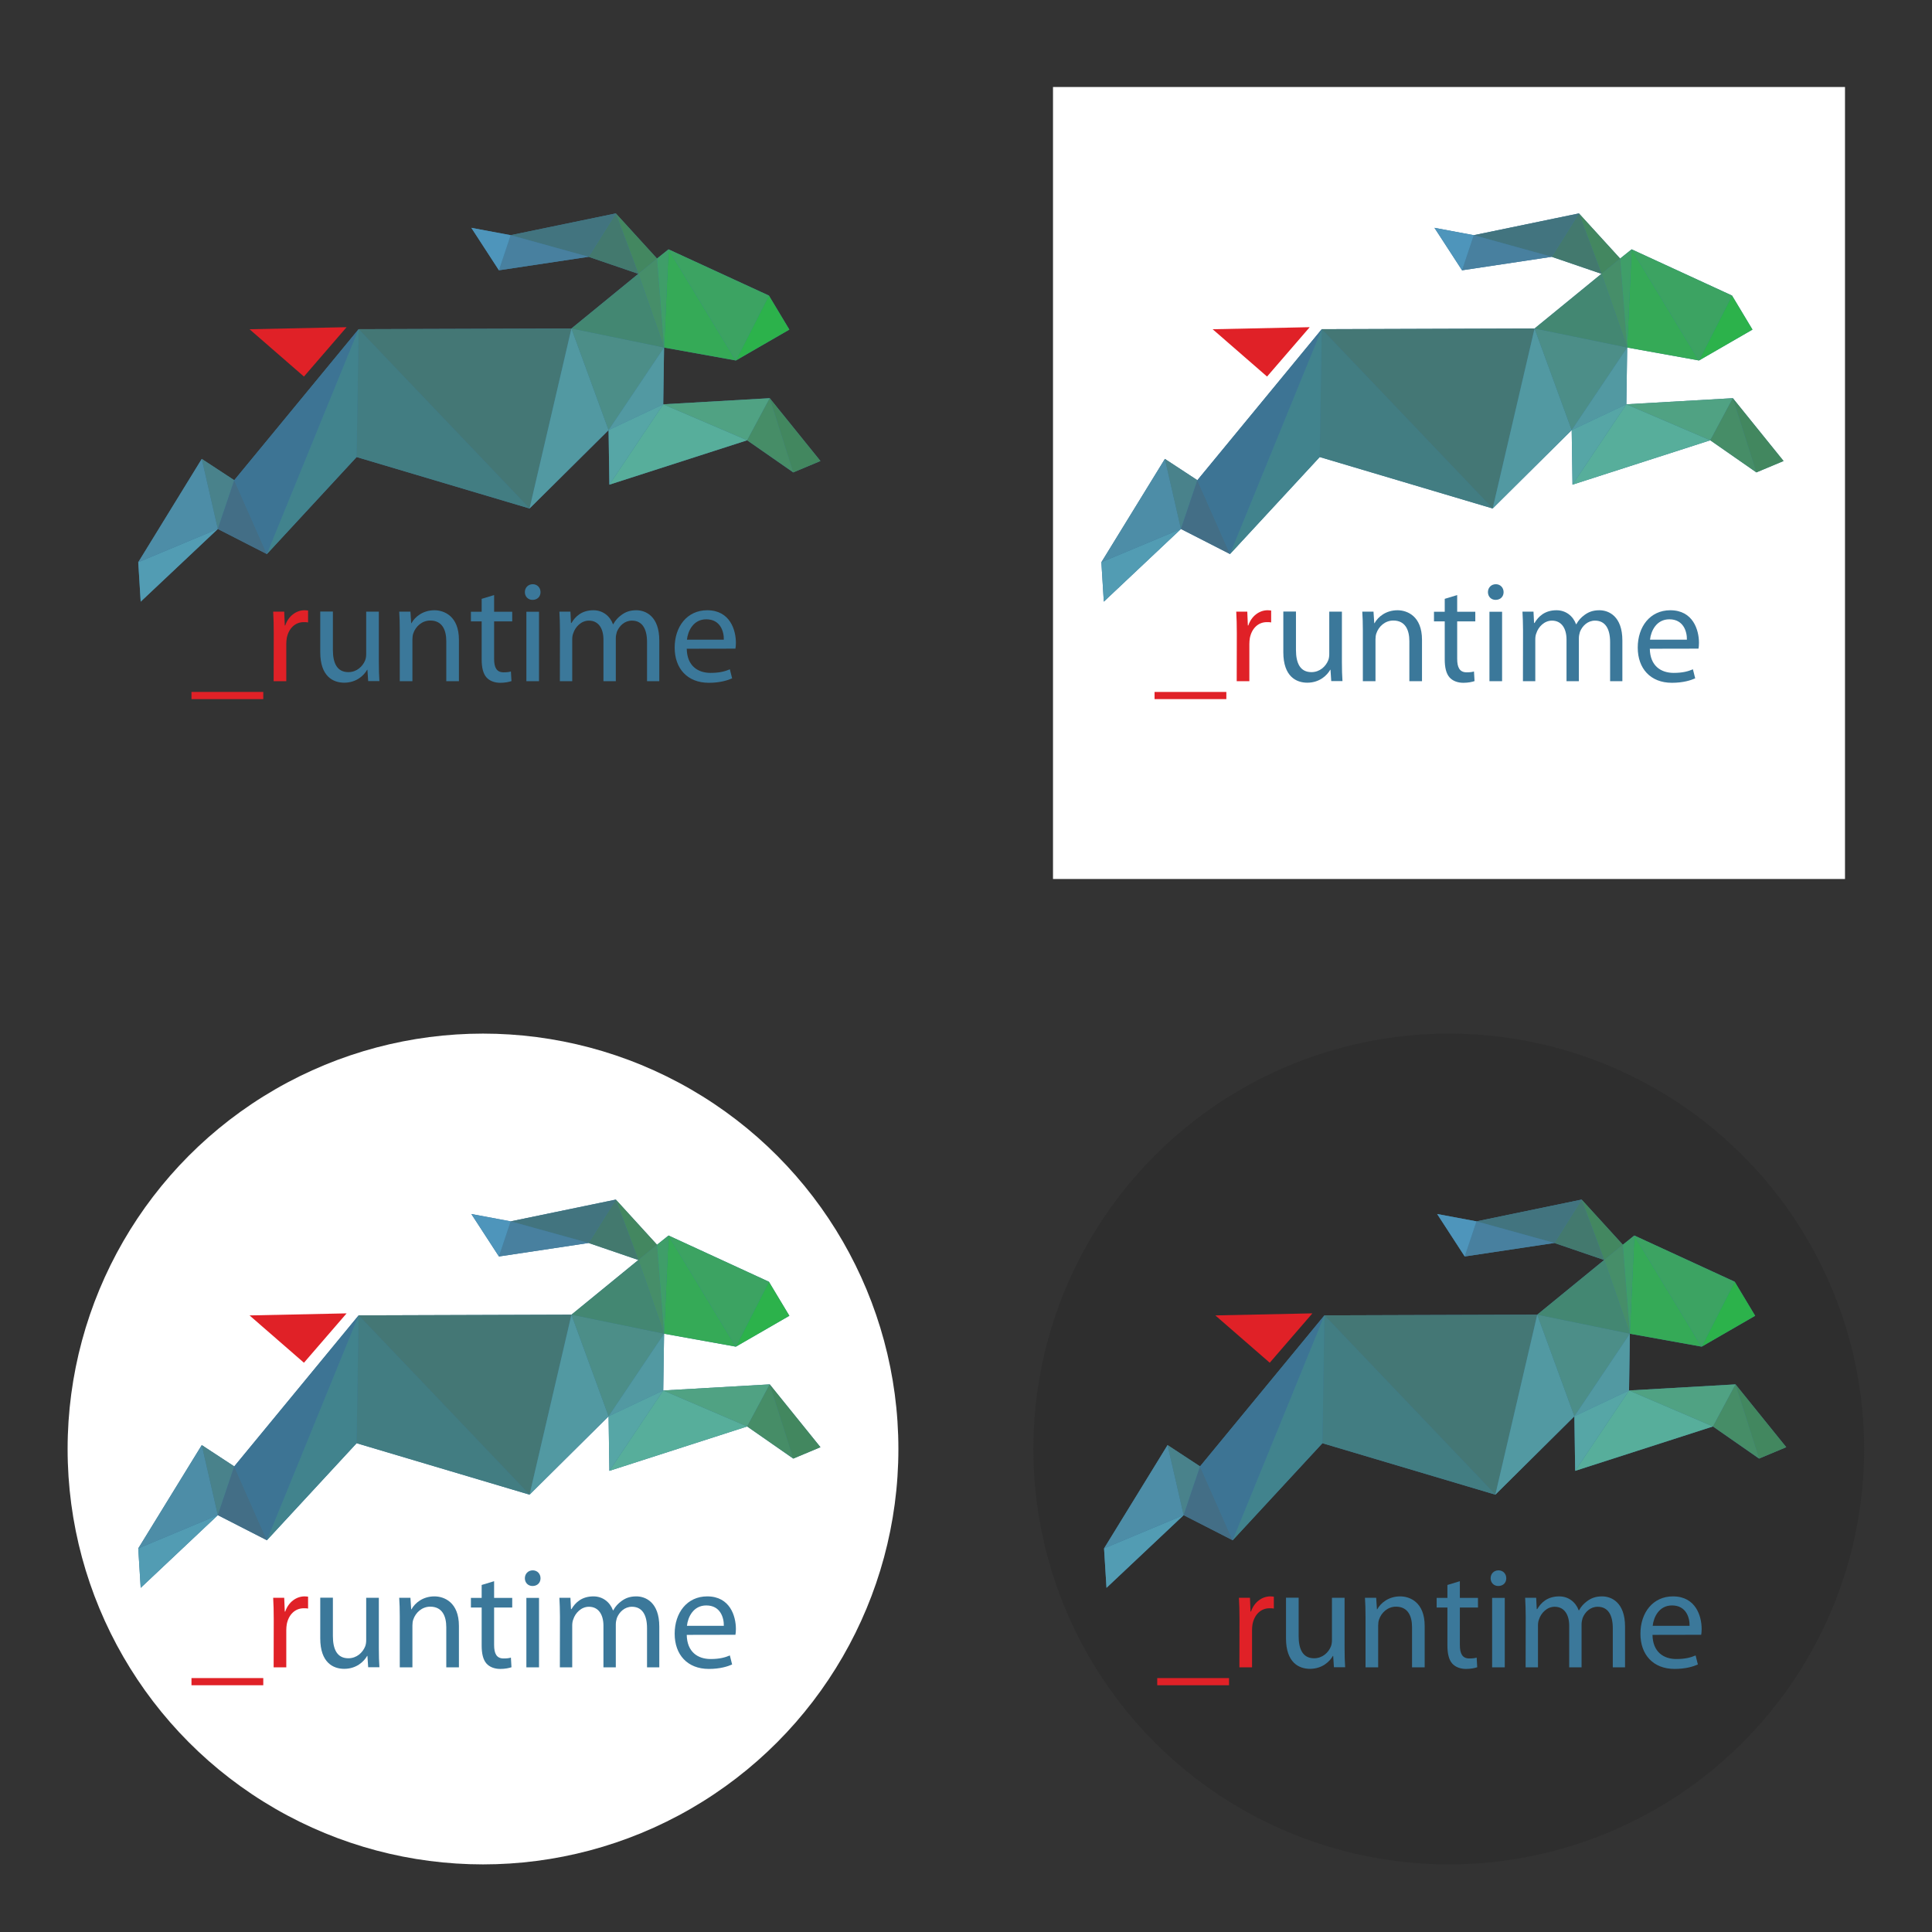 <?xml version="1.0" encoding="UTF-8" standalone="no"?>
<!-- Generator: Adobe Illustrator 21.1.0, SVG Export Plug-In . SVG Version: 6.00 Build 0)  -->

<svg
   xmlns:dc="http://purl.org/dc/elements/1.1/"
   xmlns:cc="http://creativecommons.org/ns#"
   xmlns:rdf="http://www.w3.org/1999/02/22-rdf-syntax-ns#"
   xmlns:svg="http://www.w3.org/2000/svg"
   xmlns="http://www.w3.org/2000/svg"
   xmlns:sodipodi="http://sodipodi.sourceforge.net/DTD/sodipodi-0.dtd"
   xmlns:inkscape="http://www.inkscape.org/namespaces/inkscape"
   version="1.1"
   id="Layer_1"
   inkscape:version="0.92.4 (5da689c313, 2019-01-14)"
   sodipodi:docname="_runtime-logo.svg"
   x="0px"
   y="0px"
   viewBox="0 0 2048 2048"
   xml:space="preserve"
   width="2048"
   height="2048"
   inkscape:export-filename="_runtime-logo.png"
   inkscape:export-xdpi="96"
   inkscape:export-ydpi="96"><rect x="0" y="0" width="2048" height="2048" fill="#333333" stroke="none"/><defs
   id="defs85" />
<style
   type="text/css"
   id="style2">
	.st0{fill:#3B789A;}
	.st1{fill:#3F3C3B;}
	.st2{fill:#E02127;}
	.st3{fill:#529CB3;}
	.st4{fill:#4D8DA7;}
	.st5{fill:#49828B;}
	.st6{fill:#436E86;}
	.st7{fill:#3D7494;}
	.st8{fill:#41838D;}
	.st9{fill:#427D82;}
	.st10{fill:#447775;}
	.st11{fill:#5299A2;}
	.st12{fill:#4C8E88;}
	.st13{fill:#56A6A6;}
	.st14{fill:#57AE9B;}
	.st15{fill:#50A283;}
	.st16{fill:#468D67;}
	.st17{fill:#42875F;}
	.st18{fill:#468E69;}
	.st19{fill:#3F9E69;}
	.st20{fill:#35AA57;}
	.st21{fill:#3CA362;}
	.st22{fill:#2CB24B;}
	.st23{fill:#438760;}
	.st24{fill:#43796E;}
	.st25{fill:#42747F;}
	.st26{fill:#48809F;}
	.st27{fill:#4E95BB;}
	.st28{fill:#438772;}
</style>

<sodipodi:namedview
   bordercolor="#666666"
   borderopacity="1"
   gridtolerance="10"
   guidetolerance="10"
   id="namedview171"
   inkscape:current-layer="Layer_1"
   inkscape:cx="1323.5212"
   inkscape:cy="868.92422"
   inkscape:pageopacity="0"
   inkscape:pageshadow="2"
   inkscape:window-height="1177"
   inkscape:window-maximized="1"
   inkscape:window-width="1920"
   inkscape:window-x="1912"
   inkscape:window-y="-8"
   inkscape:zoom="0.22235194"
   objecttolerance="10"
   pagecolor="#ffffff"
   showgrid="false"
   showguides="true"
   inkscape:guide-bbox="true"
   inkscape:pagecheckerboard="true"
   inkscape:showpageshadow="false"
   inkscape:snap-page="true"
   inkscape:snap-midpoints="true"
   inkscape:object-nodes="true"
   inkscape:snap-center="true"
   inkscape:snap-global="false"
   inkscape:snap-bbox="true"
   inkscape:snap-bbox-edge-midpoints="true"
   inkscape:bbox-nodes="true"
   inkscape:bbox-paths="true"
   inkscape:snap-bbox-midpoints="true"
   inkscape:object-paths="true"
   inkscape:snap-intersection-paths="true"
   inkscape:snap-smooth-nodes="true"
   inkscape:snap-object-midpoints="true">
	<sodipodi:guide
   position="1024,0"
   orientation="1,0"
   id="guide941"
   inkscape:locked="false"
   inkscape:label=""
   inkscape:color="rgb(0,0,255)" /><sodipodi:guide
   position="0,0"
   orientation="0,1"
   id="guide943"
   inkscape:locked="false" /><sodipodi:guide
   position="0,1024"
   orientation="1,0"
   id="guide949"
   inkscape:locked="false" /><sodipodi:guide
   position="0,1024"
   orientation="0,1"
   id="guide951"
   inkscape:locked="false" /><sodipodi:guide
   position="2048,1024"
   orientation="1,0"
   id="guide953"
   inkscape:locked="false" /><sodipodi:guide
   position="0,512"
   orientation="0,1"
   id="guide1160"
   inkscape:locked="false"
   inkscape:label=""
   inkscape:color="rgb(0,0,255)" /><sodipodi:guide
   position="512,1024"
   orientation="1,0"
   id="guide1164"
   inkscape:locked="false"
   inkscape:label=""
   inkscape:color="rgb(0,0,255)" /><sodipodi:guide
   position="1536,1024"
   orientation="1,0"
   id="guide1166"
   inkscape:locked="false"
   inkscape:label=""
   inkscape:color="rgb(0,0,255)" /><sodipodi:guide
   position="2048,2048"
   orientation="0,1"
   id="guide1352"
   inkscape:locked="false" /><sodipodi:guide
   position="0,1536"
   orientation="0,1"
   id="guide1354"
   inkscape:locked="false"
   inkscape:label=""
   inkscape:color="rgb(0,0,255)" /></sodipodi:namedview>








<rect
   style="opacity:1;vector-effect:none;fill:#ffffff;fill-opacity:1;fill-rule:evenodd;stroke:none;stroke-width:0.705;stroke-linecap:butt;stroke-linejoin:miter;stroke-miterlimit:4;stroke-dasharray:none;stroke-dashoffset:0;stroke-opacity:1"
   id="rect1336"
   width="839.553"
   height="839.553"
   x="1116.224"
   y="92.224" /><g
   id="g1074"
   transform="translate(-1.2207031e-4)"><path
     d="m 279.08,733.49 v 7.6 h -76.1 v -7.6 z"
     class="st2"
     inkscape:connector-curvature="0"
     id="path6"
     style="fill:#e02127;stroke:none" /><path
     d="m 290.18,671.39 c 0,-8.7 -0.2,-16.1 -0.6,-23 h 11.7 l 0.6,14.6 h 0.5 c 3.3,-9.9 11.6,-16.1 20.5,-16.1 1.4,0 2.4,0.2 3.7,0.3 v 12.6 c -1.4,-0.3 -2.7,-0.3 -4.6,-0.3 -9.4,0 -16.1,7 -18,17 -0.3,1.8 -0.5,4.1 -0.5,6.2 v 39.4 h -13.4 z"
     class="st2"
     inkscape:connector-curvature="0"
     id="path8"
     style="fill:#e02127" /><path
     d="m 401.58,701.79 c 0,7.8 0.2,14.5 0.6,20.2 h -11.9 l -0.8,-12 h -0.3 c -3.3,5.9 -11.3,13.7 -24.3,13.7 -11.6,0 -25.4,-6.5 -25.4,-32.3 v -43.1 h 13.4 v 40.6 c 0,14 4.4,23.6 16.4,23.6 9,0 15.2,-6.2 17.7,-12.3 0.8,-1.8 1.2,-4.3 1.2,-6.8 v -45 h 13.4 z"
     class="st0"
     inkscape:connector-curvature="0"
     id="path10"
     style="fill:#3b789a" /><path
     d="m 423.78,668.29 c 0,-7.8 -0.2,-13.8 -0.6,-19.9 h 11.9 l 0.8,12.2 h 0.3 c 3.7,-6.8 12.2,-13.7 24.3,-13.7 10.2,0 26,6.1 26,31.3 v 43.9 h -13.4 v -42.5 c 0,-11.9 -4.4,-21.8 -17,-21.8 -8.7,0 -15.5,6.2 -18,13.7 -0.6,1.7 -0.9,4 -0.9,6.2 v 44.4 h -13.4 z"
     class="st0"
     inkscape:connector-curvature="0"
     id="path12"
     style="fill:#3b789a" /><path
     d="m 523.78,630.79 v 17.7 h 19.2 v 10.2 h -19.2 v 39.7 c 0,9.1 2.6,14.3 10,14.3 3.7,0 5.8,-0.3 7.8,-0.9 l 0.6,10.2 c -2.6,0.9 -6.7,1.8 -11.9,1.8 -6.2,0 -11.3,-2.1 -14.5,-5.6 -3.7,-4.1 -5.2,-10.7 -5.2,-19.3 v -40.2 h -11.4 v -10.2 h 11.4 v -13.7 z"
     class="st0"
     inkscape:connector-curvature="0"
     id="path14"
     style="fill:#3b789a" /><path
     d="m 572.98,627.69 c 0,4.6 -3.2,8.2 -8.5,8.2 -4.9,0 -8.1,-3.7 -8.1,-8.2 0,-4.6 3.3,-8.4 8.4,-8.4 4.8,0 8.2,3.7 8.2,8.4 z m -15,94.4 v -73.6 h 13.4 v 73.6 z"
     class="st0"
     inkscape:connector-curvature="0"
     id="path16"
     style="fill:#3b789a" /><path
     d="m 593.58,668.29 c 0,-7.8 -0.3,-13.8 -0.6,-19.9 h 11.7 l 0.6,12 h 0.5 c 4.1,-7 11,-13.5 23.3,-13.5 9.9,0 17.5,6.1 20.7,14.8 h 0.3 c 2.3,-4.3 5.3,-7.3 8.4,-9.6 4.4,-3.3 9.1,-5.2 16.1,-5.2 9.9,0 24.3,6.4 24.3,32 v 43.2 h -13 v -41.5 c 0,-14.3 -5.3,-22.7 -16,-22.7 -7.8,0 -13.5,5.6 -16,12 -0.6,2 -1.1,4.3 -1.1,6.7 v 45.5 h -13.1 v -44.1 c 0,-11.7 -5.2,-20.1 -15.4,-20.1 -8.2,0 -14.5,6.7 -16.6,13.4 -0.8,1.8 -1.1,4.3 -1.1,6.5 v 44.3 h -13.1 z"
     class="st0"
     inkscape:connector-curvature="0"
     id="path18"
     style="fill:#3b789a" /><path
     d="m 727.98,687.69 c 0.3,18.1 11.7,25.6 25.3,25.6 9.6,0 15.5,-1.7 20.4,-3.8 l 2.4,9.6 c -4.7,2.1 -12.9,4.7 -24.7,4.7 -22.7,0 -36.2,-15.1 -36.2,-37.3 0,-22.2 13.1,-39.6 34.5,-39.6 24.2,0 30.4,21 30.4,34.5 0,2.7 -0.2,4.7 -0.5,6.2 z m 39.3,-9.6 c 0.2,-8.4 -3.5,-21.6 -18.6,-21.6 -13.7,0 -19.5,12.3 -20.5,21.6 z"
     class="st0"
     inkscape:connector-curvature="0"
     id="path20"
     style="fill:#3b789a" /></g><circle
   r="440.334"
   cy="1536"
   cx="512"
   id="path955"
   style="opacity:1;vector-effect:none;fill:#ffffff;fill-opacity:1;fill-rule:evenodd;stroke:none;stroke-width:0.86;stroke-linecap:butt;stroke-linejoin:miter;stroke-miterlimit:4;stroke-dasharray:none;stroke-dashoffset:0;stroke-opacity:1" /><g
   id="g1045"
   transform="translate(14.88,-21.91)"><path
     style="fill:#e02127;stroke:none"
     id="path957"
     inkscape:connector-curvature="0"
     class="st2"
     d="m 264.2,1800.742 v 7.6 h -76.1 v -7.6 z" /><path
     style="fill:#e02127"
     id="path959"
     inkscape:connector-curvature="0"
     class="st2"
     d="m 275.3,1738.642 c 0,-8.7 -0.2,-16.1 -0.6,-23 h 11.7 l 0.6,14.6 h 0.5 c 3.3,-9.9 11.6,-16.1 20.5,-16.1 1.4,0 2.4,0.2 3.7,0.3 v 12.6 c -1.4,-0.3 -2.7,-0.3 -4.6,-0.3 -9.4,0 -16.1,7 -18,17 -0.3,1.8 -0.5,4.1 -0.5,6.2 v 39.4 h -13.4 z" /><path
     style="fill:#3b789a"
     id="path961"
     inkscape:connector-curvature="0"
     class="st0"
     d="m 386.7,1769.042 c 0,7.8 0.2,14.5 0.6,20.2 h -11.9 l -0.8,-12 h -0.3 c -3.3,5.9 -11.3,13.7 -24.3,13.7 -11.6,0 -25.4,-6.5 -25.4,-32.3 v -43.1 H 338 v 40.6 c 0,14 4.4,23.6 16.4,23.6 9,0 15.2,-6.2 17.7,-12.3 0.8,-1.8 1.2,-4.3 1.2,-6.8 v -45 h 13.4 z" /><path
     style="fill:#3b789a"
     id="path963"
     inkscape:connector-curvature="0"
     class="st0"
     d="m 408.9,1735.542 c 0,-7.8 -0.2,-13.8 -0.6,-19.9 h 11.9 l 0.8,12.2 h 0.3 c 3.7,-6.8 12.2,-13.7 24.3,-13.7 10.2,0 26,6.1 26,31.3 v 43.9 h -13.4 v -42.5 c 0,-11.9 -4.4,-21.8 -17,-21.8 -8.7,0 -15.5,6.2 -18,13.7 -0.6,1.7 -0.9,4 -0.9,6.2 v 44.4 h -13.4 z" /><path
     style="fill:#3b789a"
     id="path965"
     inkscape:connector-curvature="0"
     class="st0"
     d="m 508.9,1698.042 v 17.7 h 19.2 v 10.2 h -19.2 v 39.7 c 0,9.1 2.6,14.3 10,14.3 3.7,0 5.8,-0.3 7.8,-0.9 l 0.6,10.2 c -2.6,0.9 -6.7,1.8 -11.9,1.8 -6.2,0 -11.3,-2.1 -14.5,-5.6 -3.7,-4.1 -5.2,-10.7 -5.2,-19.3 v -40.2 h -11.4 v -10.2 h 11.4 v -13.7 z" /><path
     style="fill:#3b789a"
     id="path967"
     inkscape:connector-curvature="0"
     class="st0"
     d="m 558.1,1694.942 c 0,4.6 -3.2,8.2 -8.5,8.2 -4.9,0 -8.1,-3.7 -8.1,-8.2 0,-4.6 3.3,-8.4 8.4,-8.4 4.8,0 8.2,3.7 8.2,8.4 z m -15,94.4 v -73.6 h 13.4 v 73.6 z" /><path
     style="fill:#3b789a"
     id="path969"
     inkscape:connector-curvature="0"
     class="st0"
     d="m 578.7,1735.542 c 0,-7.8 -0.3,-13.8 -0.6,-19.9 h 11.7 l 0.6,12 h 0.5 c 4.1,-7 11,-13.5 23.3,-13.5 9.9,0 17.5,6.1 20.7,14.8 h 0.3 c 2.3,-4.3 5.3,-7.3 8.4,-9.6 4.4,-3.3 9.1,-5.2 16.1,-5.2 9.9,0 24.3,6.4 24.3,32 v 43.2 h -13 v -41.5 c 0,-14.3 -5.3,-22.7 -16,-22.7 -7.8,0 -13.5,5.6 -16,12 -0.6,2 -1.1,4.3 -1.1,6.7 v 45.5 h -13.1 v -44.1 c 0,-11.7 -5.2,-20.1 -15.4,-20.1 -8.2,0 -14.5,6.7 -16.6,13.4 -0.8,1.8 -1.1,4.3 -1.1,6.5 v 44.3 h -13.1 z" /><path
     style="fill:#3b789a"
     id="path971"
     inkscape:connector-curvature="0"
     class="st0"
     d="m 713.1,1754.942 c 0.3,18.1 11.7,25.6 25.3,25.6 9.6,0 15.5,-1.7 20.4,-3.8 l 2.4,9.6 c -4.7,2.1 -12.9,4.7 -24.7,4.7 -22.7,0 -36.2,-15.1 -36.2,-37.3 0,-22.2 13.1,-39.6 34.5,-39.6 24.2,0 30.4,21 30.4,34.5 0,2.7 -0.2,4.7 -0.5,6.2 z m 39.3,-9.6 c 0.2,-8.4 -3.5,-21.6 -18.6,-21.6 -13.7,0 -19.5,12.3 -20.5,21.6 z" /></g>





























<g
   id="g925"
   transform="rotate(-9.985,490.258,417.43)"><polygon
     id="polygon4"
     points="626.9,539.3 636.1,482.2 539.2,549.5 368.1,464 256.6,548.8 210,513.6 116.1,575.3 120.8,533.7 206.1,437.5 236.1,465.7 393.7,330.9 616,369.3 695.9,324.5 647.1,297.6 551,295.2 530,245.8 569.7,260.7 683.5,257.3 718.2,312 731.9,304.5 828.2,371.2 843.3,410.5 781.8,432.9 709.2,406.2 697.9,465.3 810.2,478.5 851.6,553.4 821.1,560.3 778.9,518.3 "
     class="st0"
     style="fill:#3b789a" /><polygon
     points="120.8,533.7 116.1,575.3 210,513.6 "
     class="st3"
     id="polygon24"
     style="fill:#529cb3" /><polygon
     points="120.8,533.7 210,513.6 206.1,437.5 "
     class="st4"
     id="polygon26"
     style="fill:#4d8da7" /><polygon
     points="210,513.6 206.1,437.5 236.1,465.7 "
     class="st5"
     id="polygon28"
     style="fill:#49828b" /><polygon
     points="210,513.6 236.1,465.7 256.6,548.8 "
     class="st6"
     id="polygon30"
     style="fill:#436e86" /><polygon
     points="256.6,548.8 236.1,465.7 393.7,330.9 "
     class="st7"
     id="polygon32"
     style="fill:#3d7494" /><polygon
     points="256.6,548.8 393.7,330.9 368.1,464 "
     class="st8"
     id="polygon34"
     style="fill:#41838d" /><polygon
     points="393.7,330.9 368.1,464 539.2,549.5 "
     class="st9"
     id="polygon36"
     style="fill:#427d82" /><polygon
     points="616,369.3 539.2,549.5 393.7,330.9 "
     class="st10"
     id="polygon38"
     style="fill:#447775" /><polygon
     points="616,369.3 636.1,482.2 539.2,549.5 "
     class="st11"
     id="polygon40"
     style="fill:#5299a2" /><polygon
     points="616,369.3 636.1,482.2 709.2,406.2 "
     class="st12"
     id="polygon42"
     style="fill:#4c8e88" /><polygon
     points="709.2,406.2 636.1,482.2 697.9,465.3 "
     class="st11"
     id="polygon44"
     style="fill:#5299a2" /><polygon
     points="697.9,465.3 636.1,482.2 626.9,539.3 "
     class="st13"
     id="polygon46"
     style="fill:#56a6a6" /><polygon
     points="697.9,465.3 626.9,539.3 778.9,518.3 "
     class="st14"
     id="polygon48"
     style="fill:#57ae9b" /><polygon
     points="697.9,465.3 810.2,478.5 778.9,518.3 "
     class="st15"
     id="polygon50"
     style="fill:#50a283" /><path
     d="m 778.9,518.3 c 1.6,-2 31.3,-39.8 31.3,-39.8 l 11,81.8 z"
     class="st16"
     inkscape:connector-curvature="0"
     id="path52"
     style="fill:#468d67" /><polygon
     points="810.2,478.5 821.1,560.3 851.6,553.4 "
     class="st17"
     id="polygon54"
     style="fill:#42875f" /><polygon
     points="695.9,324.5 718.2,312 709.2,406.2 "
     class="st18"
     id="polygon56"
     style="fill:#468e69" /><polygon
     points="718.2,312 731.9,304.5 709.2,406.2 "
     class="st19"
     id="polygon58"
     style="fill:#3f9e69" /><polygon
     points="731.9,304.5 781.8,432.9 709.2,406.2 "
     class="st20"
     id="polygon60"
     style="fill:#35aa57" /><polygon
     points="731.9,304.5 781.8,432.9 828.2,371.2 "
     class="st21"
     id="polygon62"
     style="fill:#3ca362" /><path
     d="M 828.2,371.2"
     class="st15"
     inkscape:connector-curvature="0"
     id="path64"
     style="fill:#50a283" /><polygon
     points="828.2,371.2 781.8,432.9 843.3,410.5 "
     class="st22"
     id="polygon66"
     style="fill:#2cb24b" /><polygon
     points="718.2,312 683.5,257.3 695.9,324.5 "
     class="st23"
     id="polygon68"
     style="fill:#438760" /><path
     d="M 551,295.2"
     class="st15"
     inkscape:connector-curvature="0"
     id="path70"
     style="fill:#50a283" /><polygon
     points="683.5,257.3 647.1,297.6 695.9,324.5 "
     class="st24"
     id="polygon72"
     style="fill:#43796e" /><polygon
     points="683.5,257.3 569.7,260.7 647.1,297.6 "
     class="st25"
     id="polygon74"
     style="fill:#42747f" /><polygon
     points="569.7,260.7 551,295.2 647.1,297.6 "
     class="st26"
     id="polygon76"
     style="fill:#48809f" /><polygon
     points="551,295.2 530,245.8 569.7,260.7 "
     class="st27"
     id="polygon78"
     style="fill:#4e95bb" /><polygon
     points="381.5,326.6 327.9,370.3 279.8,310.9 "
     class="st2"
     id="polygon80"
     style="fill:#e02127" /><polygon
     points="695.9,324.5 616,369.3 709.2,406.2 "
     class="st28"
     id="polygon82"
     style="fill:#438772" /></g>






































<g
   transform="rotate(-9.985,6473.721,940.101)"
   id="g1035"><polygon
     style="fill:#3b789a"
     class="st0"
     points="683.5,257.3 718.2,312 731.9,304.5 828.2,371.2 843.3,410.5 781.8,432.9 709.2,406.2 697.9,465.3 810.2,478.5 851.6,553.4 821.1,560.3 778.9,518.3 626.9,539.3 636.1,482.2 539.2,549.5 368.1,464 256.6,548.8 210,513.6 116.1,575.3 120.8,533.7 206.1,437.5 236.1,465.7 393.7,330.9 616,369.3 695.9,324.5 647.1,297.6 551,295.2 530,245.8 569.7,260.7 "
     id="polygon973" /><polygon
     style="fill:#529cb3"
     id="polygon975"
     class="st3"
     points="210,513.6 120.8,533.7 116.1,575.3 " /><polygon
     style="fill:#4d8da7"
     id="polygon977"
     class="st4"
     points="206.1,437.5 120.8,533.7 210,513.6 " /><polygon
     style="fill:#49828b"
     id="polygon979"
     class="st5"
     points="236.1,465.7 210,513.6 206.1,437.5 " /><polygon
     style="fill:#436e86"
     id="polygon981"
     class="st6"
     points="256.6,548.8 210,513.6 236.1,465.7 " /><polygon
     style="fill:#3d7494"
     id="polygon983"
     class="st7"
     points="393.7,330.9 256.6,548.8 236.1,465.7 " /><polygon
     style="fill:#41838d"
     id="polygon985"
     class="st8"
     points="368.1,464 256.6,548.8 393.7,330.9 " /><polygon
     style="fill:#427d82"
     id="polygon987"
     class="st9"
     points="539.2,549.5 393.7,330.9 368.1,464 " /><polygon
     style="fill:#447775"
     id="polygon989"
     class="st10"
     points="393.7,330.9 616,369.3 539.2,549.5 " /><polygon
     style="fill:#5299a2"
     id="polygon991"
     class="st11"
     points="539.2,549.5 616,369.3 636.1,482.2 " /><polygon
     style="fill:#4c8e88"
     id="polygon993"
     class="st12"
     points="709.2,406.2 616,369.3 636.1,482.2 " /><polygon
     style="fill:#5299a2"
     id="polygon995"
     class="st11"
     points="697.9,465.3 709.2,406.2 636.1,482.2 " /><polygon
     style="fill:#56a6a6"
     id="polygon997"
     class="st13"
     points="626.9,539.3 697.9,465.3 636.1,482.2 " /><polygon
     style="fill:#57ae9b"
     id="polygon999"
     class="st14"
     points="778.9,518.3 697.9,465.3 626.9,539.3 " /><polygon
     style="fill:#50a283"
     id="polygon1001"
     class="st15"
     points="778.9,518.3 697.9,465.3 810.2,478.5 " /><path
     style="fill:#468d67"
     id="path1003"
     inkscape:connector-curvature="0"
     class="st16"
     d="m 778.9,518.3 c 1.6,-2 31.3,-39.8 31.3,-39.8 l 11,81.8 z" /><polygon
     style="fill:#42875f"
     id="polygon1005"
     class="st17"
     points="851.6,553.4 810.2,478.5 821.1,560.3 " /><polygon
     style="fill:#468e69"
     id="polygon1007"
     class="st18"
     points="709.2,406.2 695.9,324.5 718.2,312 " /><polygon
     style="fill:#3f9e69"
     id="polygon1009"
     class="st19"
     points="709.2,406.2 718.2,312 731.9,304.5 " /><polygon
     style="fill:#35aa57"
     id="polygon1011"
     class="st20"
     points="709.2,406.2 731.9,304.5 781.8,432.9 " /><polygon
     style="fill:#3ca362"
     id="polygon1013"
     class="st21"
     points="828.2,371.2 731.9,304.5 781.8,432.9 " /><path
     style="fill:#50a283"
     id="path1015"
     inkscape:connector-curvature="0"
     class="st15"
     d="M 828.2,371.2" /><polygon
     style="fill:#2cb24b"
     id="polygon1017"
     class="st22"
     points="843.3,410.5 828.2,371.2 781.8,432.9 " /><polygon
     style="fill:#438760"
     id="polygon1019"
     class="st23"
     points="695.9,324.5 718.2,312 683.5,257.3 " /><path
     style="fill:#50a283"
     id="path1021"
     inkscape:connector-curvature="0"
     class="st15"
     d="M 551,295.2" /><polygon
     style="fill:#43796e"
     id="polygon1023"
     class="st24"
     points="695.9,324.5 683.5,257.3 647.1,297.6 " /><polygon
     style="fill:#42747f"
     id="polygon1025"
     class="st25"
     points="647.1,297.6 683.5,257.3 569.7,260.7 " /><polygon
     style="fill:#48809f"
     id="polygon1027"
     class="st26"
     points="647.1,297.6 569.7,260.7 551,295.2 " /><polygon
     style="fill:#4e95bb"
     id="polygon1029"
     class="st27"
     points="569.7,260.7 551,295.2 530,245.8 " /><polygon
     style="fill:#e02127"
     id="polygon1031"
     class="st2"
     points="279.8,310.9 381.5,326.6 327.9,370.3 " /><polygon
     style="fill:#438772"
     id="polygon1033"
     class="st28"
     points="709.2,406.2 695.9,324.5 616,369.3 " /></g><circle
   style="opacity:1;vector-effect:none;fill:#2e2e2e;fill-opacity:1;fill-rule:evenodd;stroke:none;stroke-width:0.86;stroke-linecap:butt;stroke-linejoin:miter;stroke-miterlimit:4;stroke-dasharray:none;stroke-dashoffset:0;stroke-opacity:1"
   id="circle1170"
   cx="1535.736"
   cy="1536"
   r="440.334" /><g
   transform="translate(1038.616,-21.91)"
   id="g1188"><path
     d="m 264.2,1800.742 v 7.6 h -76.1 v -7.6 z"
     class="st2"
     inkscape:connector-curvature="0"
     id="path1172"
     style="fill:#e02127;stroke:none" /><path
     d="m 275.3,1738.642 c 0,-8.7 -0.2,-16.1 -0.6,-23 h 11.7 l 0.6,14.6 h 0.5 c 3.3,-9.9 11.6,-16.1 20.5,-16.1 1.4,0 2.4,0.2 3.7,0.3 v 12.6 c -1.4,-0.3 -2.7,-0.3 -4.6,-0.3 -9.4,0 -16.1,7 -18,17 -0.3,1.8 -0.5,4.1 -0.5,6.2 v 39.4 h -13.4 z"
     class="st2"
     inkscape:connector-curvature="0"
     id="path1174"
     style="fill:#e02127" /><path
     d="m 386.7,1769.042 c 0,7.8 0.2,14.5 0.6,20.2 h -11.9 l -0.8,-12 h -0.3 c -3.3,5.9 -11.3,13.7 -24.3,13.7 -11.6,0 -25.4,-6.5 -25.4,-32.3 v -43.1 H 338 v 40.6 c 0,14 4.4,23.6 16.4,23.6 9,0 15.2,-6.2 17.7,-12.3 0.8,-1.8 1.2,-4.3 1.2,-6.8 v -45 h 13.4 z"
     class="st0"
     inkscape:connector-curvature="0"
     id="path1176"
     style="fill:#3b789a" /><path
     d="m 408.9,1735.542 c 0,-7.8 -0.2,-13.8 -0.6,-19.9 h 11.9 l 0.8,12.2 h 0.3 c 3.7,-6.8 12.2,-13.7 24.3,-13.7 10.2,0 26,6.1 26,31.3 v 43.9 h -13.4 v -42.5 c 0,-11.9 -4.4,-21.8 -17,-21.8 -8.7,0 -15.5,6.2 -18,13.7 -0.6,1.7 -0.9,4 -0.9,6.2 v 44.4 h -13.4 z"
     class="st0"
     inkscape:connector-curvature="0"
     id="path1178"
     style="fill:#3b789a" /><path
     d="m 508.9,1698.042 v 17.7 h 19.2 v 10.2 h -19.2 v 39.7 c 0,9.1 2.6,14.3 10,14.3 3.7,0 5.8,-0.3 7.8,-0.9 l 0.6,10.2 c -2.6,0.9 -6.7,1.8 -11.9,1.8 -6.2,0 -11.3,-2.1 -14.5,-5.6 -3.7,-4.1 -5.2,-10.7 -5.2,-19.3 v -40.2 h -11.4 v -10.2 h 11.4 v -13.7 z"
     class="st0"
     inkscape:connector-curvature="0"
     id="path1180"
     style="fill:#3b789a" /><path
     d="m 558.1,1694.942 c 0,4.6 -3.2,8.2 -8.5,8.2 -4.9,0 -8.1,-3.7 -8.1,-8.2 0,-4.6 3.3,-8.4 8.4,-8.4 4.8,0 8.2,3.7 8.2,8.4 z m -15,94.4 v -73.6 h 13.4 v 73.6 z"
     class="st0"
     inkscape:connector-curvature="0"
     id="path1182"
     style="fill:#3b789a" /><path
     d="m 578.7,1735.542 c 0,-7.8 -0.3,-13.8 -0.6,-19.9 h 11.7 l 0.6,12 h 0.5 c 4.1,-7 11,-13.5 23.3,-13.5 9.9,0 17.5,6.1 20.7,14.8 h 0.3 c 2.3,-4.3 5.3,-7.3 8.4,-9.6 4.4,-3.3 9.1,-5.2 16.1,-5.2 9.9,0 24.3,6.4 24.3,32 v 43.2 h -13 v -41.5 c 0,-14.3 -5.3,-22.7 -16,-22.7 -7.8,0 -13.5,5.6 -16,12 -0.6,2 -1.1,4.3 -1.1,6.7 v 45.5 h -13.1 v -44.1 c 0,-11.7 -5.2,-20.1 -15.4,-20.1 -8.2,0 -14.5,6.7 -16.6,13.4 -0.8,1.8 -1.1,4.3 -1.1,6.5 v 44.3 h -13.1 z"
     class="st0"
     inkscape:connector-curvature="0"
     id="path1184"
     style="fill:#3b789a" /><path
     d="m 713.1,1754.942 c 0.3,18.1 11.7,25.6 25.3,25.6 9.6,0 15.5,-1.7 20.4,-3.8 l 2.4,9.6 c -4.7,2.1 -12.9,4.7 -24.7,4.7 -22.7,0 -36.2,-15.1 -36.2,-37.3 0,-22.2 13.1,-39.6 34.5,-39.6 24.2,0 30.4,21 30.4,34.5 0,2.7 -0.2,4.7 -0.5,6.2 z m 39.3,-9.6 c 0.2,-8.4 -3.5,-21.6 -18.6,-21.6 -13.7,0 -19.5,12.3 -20.5,21.6 z"
     class="st0"
     inkscape:connector-curvature="0"
     id="path1186"
     style="fill:#3b789a" /></g><g
   id="g1252"
   transform="rotate(-9.985,6985.589,-4919.693)"><polygon
     id="polygon1190"
     points="210,513.6 116.1,575.3 120.8,533.7 206.1,437.5 236.1,465.7 393.7,330.9 616,369.3 695.9,324.5 647.1,297.6 551,295.2 530,245.8 569.7,260.7 683.5,257.3 718.2,312 731.9,304.5 828.2,371.2 843.3,410.5 781.8,432.9 709.2,406.2 697.9,465.3 810.2,478.5 851.6,553.4 821.1,560.3 778.9,518.3 626.9,539.3 636.1,482.2 539.2,549.5 368.1,464 256.6,548.8 "
     class="st0"
     style="fill:#3b789a" /><polygon
     points="116.1,575.3 210,513.6 120.8,533.7 "
     class="st3"
     id="polygon1192"
     style="fill:#529cb3" /><polygon
     points="210,513.6 206.1,437.5 120.8,533.7 "
     class="st4"
     id="polygon1194"
     style="fill:#4d8da7" /><polygon
     points="206.1,437.5 236.1,465.7 210,513.6 "
     class="st5"
     id="polygon1196"
     style="fill:#49828b" /><polygon
     points="236.1,465.7 256.6,548.8 210,513.6 "
     class="st6"
     id="polygon1198"
     style="fill:#436e86" /><polygon
     points="236.1,465.7 393.7,330.9 256.6,548.8 "
     class="st7"
     id="polygon1200"
     style="fill:#3d7494" /><polygon
     points="393.7,330.9 368.1,464 256.6,548.8 "
     class="st8"
     id="polygon1202"
     style="fill:#41838d" /><polygon
     points="368.1,464 539.2,549.5 393.7,330.9 "
     class="st9"
     id="polygon1204"
     style="fill:#427d82" /><polygon
     points="539.2,549.5 393.7,330.9 616,369.3 "
     class="st10"
     id="polygon1206"
     style="fill:#447775" /><polygon
     points="636.1,482.2 539.2,549.5 616,369.3 "
     class="st11"
     id="polygon1208"
     style="fill:#5299a2" /><polygon
     points="636.1,482.2 709.2,406.2 616,369.3 "
     class="st12"
     id="polygon1210"
     style="fill:#4c8e88" /><polygon
     points="636.1,482.2 697.9,465.3 709.2,406.2 "
     class="st11"
     id="polygon1212"
     style="fill:#5299a2" /><polygon
     points="636.1,482.2 626.9,539.3 697.9,465.3 "
     class="st13"
     id="polygon1214"
     style="fill:#56a6a6" /><polygon
     points="626.9,539.3 778.9,518.3 697.9,465.3 "
     class="st14"
     id="polygon1216"
     style="fill:#57ae9b" /><polygon
     points="810.2,478.5 778.9,518.3 697.9,465.3 "
     class="st15"
     id="polygon1218"
     style="fill:#50a283" /><path
     d="m 778.9,518.3 c 1.6,-2 31.3,-39.8 31.3,-39.8 l 11,81.8 z"
     class="st16"
     inkscape:connector-curvature="0"
     id="path1220"
     style="fill:#468d67" /><polygon
     points="821.1,560.3 851.6,553.4 810.2,478.5 "
     class="st17"
     id="polygon1222"
     style="fill:#42875f" /><polygon
     points="718.2,312 709.2,406.2 695.9,324.5 "
     class="st18"
     id="polygon1224"
     style="fill:#468e69" /><polygon
     points="731.9,304.5 709.2,406.2 718.2,312 "
     class="st19"
     id="polygon1226"
     style="fill:#3f9e69" /><polygon
     points="781.8,432.9 709.2,406.2 731.9,304.5 "
     class="st20"
     id="polygon1228"
     style="fill:#35aa57" /><polygon
     points="781.8,432.9 828.2,371.2 731.9,304.5 "
     class="st21"
     id="polygon1230"
     style="fill:#3ca362" /><path
     d="M 828.2,371.2"
     class="st15"
     inkscape:connector-curvature="0"
     id="path1232"
     style="fill:#50a283" /><polygon
     points="781.8,432.9 843.3,410.5 828.2,371.2 "
     class="st22"
     id="polygon1234"
     style="fill:#2cb24b" /><polygon
     points="683.5,257.3 695.9,324.5 718.2,312 "
     class="st23"
     id="polygon1236"
     style="fill:#438760" /><path
     d="M 551,295.2"
     class="st15"
     inkscape:connector-curvature="0"
     id="path1238"
     style="fill:#50a283" /><polygon
     points="647.1,297.6 695.9,324.5 683.5,257.3 "
     class="st24"
     id="polygon1240"
     style="fill:#43796e" /><polygon
     points="569.7,260.7 647.1,297.6 683.5,257.3 "
     class="st25"
     id="polygon1242"
     style="fill:#42747f" /><polygon
     points="551,295.2 647.1,297.6 569.7,260.7 "
     class="st26"
     id="polygon1244"
     style="fill:#48809f" /><polygon
     points="530,245.8 569.7,260.7 551,295.2 "
     class="st27"
     id="polygon1246"
     style="fill:#4e95bb" /><polygon
     points="327.9,370.3 279.8,310.9 381.5,326.6 "
     class="st2"
     id="polygon1248"
     style="fill:#e02127" /><polygon
     points="616,369.3 709.2,406.2 695.9,324.5 "
     class="st28"
     id="polygon1250"
     style="fill:#438772" /></g><g
   id="g1270"
   transform="translate(1020.895)"><path
     style="fill:#e02127;stroke:none"
     id="path1254"
     inkscape:connector-curvature="0"
     class="st2"
     d="m 279.08,733.49 v 7.6 h -76.1 v -7.6 z" /><path
     style="fill:#e02127"
     id="path1256"
     inkscape:connector-curvature="0"
     class="st2"
     d="m 290.18,671.39 c 0,-8.7 -0.2,-16.1 -0.6,-23 h 11.7 l 0.6,14.6 h 0.5 c 3.3,-9.9 11.6,-16.1 20.5,-16.1 1.4,0 2.4,0.2 3.7,0.3 v 12.6 c -1.4,-0.3 -2.7,-0.3 -4.6,-0.3 -9.4,0 -16.1,7 -18,17 -0.3,1.8 -0.5,4.1 -0.5,6.2 v 39.4 h -13.4 z" /><path
     style="fill:#3b789a"
     id="path1258"
     inkscape:connector-curvature="0"
     class="st0"
     d="m 401.58,701.79 c 0,7.8 0.2,14.5 0.6,20.2 h -11.9 l -0.8,-12 h -0.3 c -3.3,5.9 -11.3,13.7 -24.3,13.7 -11.6,0 -25.4,-6.5 -25.4,-32.3 v -43.1 h 13.4 v 40.6 c 0,14 4.4,23.6 16.4,23.6 9,0 15.2,-6.2 17.7,-12.3 0.8,-1.8 1.2,-4.3 1.2,-6.8 v -45 h 13.4 z" /><path
     style="fill:#3b789a"
     id="path1260"
     inkscape:connector-curvature="0"
     class="st0"
     d="m 423.78,668.29 c 0,-7.8 -0.2,-13.8 -0.6,-19.9 h 11.9 l 0.8,12.2 h 0.3 c 3.7,-6.8 12.2,-13.7 24.3,-13.7 10.2,0 26,6.1 26,31.3 v 43.9 h -13.4 v -42.5 c 0,-11.9 -4.4,-21.8 -17,-21.8 -8.7,0 -15.5,6.2 -18,13.7 -0.6,1.7 -0.9,4 -0.9,6.2 v 44.4 h -13.4 z" /><path
     style="fill:#3b789a"
     id="path1262"
     inkscape:connector-curvature="0"
     class="st0"
     d="m 523.78,630.79 v 17.7 h 19.2 v 10.2 h -19.2 v 39.7 c 0,9.1 2.6,14.3 10,14.3 3.7,0 5.8,-0.3 7.8,-0.9 l 0.6,10.2 c -2.6,0.9 -6.7,1.8 -11.9,1.8 -6.2,0 -11.3,-2.1 -14.5,-5.6 -3.7,-4.1 -5.2,-10.7 -5.2,-19.3 v -40.2 h -11.4 v -10.2 h 11.4 v -13.7 z" /><path
     style="fill:#3b789a"
     id="path1264"
     inkscape:connector-curvature="0"
     class="st0"
     d="m 572.98,627.69 c 0,4.6 -3.2,8.2 -8.5,8.2 -4.9,0 -8.1,-3.7 -8.1,-8.2 0,-4.6 3.3,-8.4 8.4,-8.4 4.8,0 8.2,3.7 8.2,8.4 z m -15,94.4 v -73.6 h 13.4 v 73.6 z" /><path
     style="fill:#3b789a"
     id="path1266"
     inkscape:connector-curvature="0"
     class="st0"
     d="m 593.58,668.29 c 0,-7.8 -0.3,-13.8 -0.6,-19.9 h 11.7 l 0.6,12 h 0.5 c 4.1,-7 11,-13.5 23.3,-13.5 9.9,0 17.5,6.1 20.7,14.8 h 0.3 c 2.3,-4.3 5.3,-7.3 8.4,-9.6 4.4,-3.3 9.1,-5.2 16.1,-5.2 9.9,0 24.3,6.4 24.3,32 v 43.2 h -13 v -41.5 c 0,-14.3 -5.3,-22.7 -16,-22.7 -7.8,0 -13.5,5.6 -16,12 -0.6,2 -1.1,4.3 -1.1,6.7 v 45.5 h -13.1 v -44.1 c 0,-11.7 -5.2,-20.1 -15.4,-20.1 -8.2,0 -14.5,6.7 -16.6,13.4 -0.8,1.8 -1.1,4.3 -1.1,6.5 v 44.3 h -13.1 z" /><path
     style="fill:#3b789a"
     id="path1268"
     inkscape:connector-curvature="0"
     class="st0"
     d="m 727.98,687.69 c 0.3,18.1 11.7,25.6 25.3,25.6 9.6,0 15.5,-1.7 20.4,-3.8 l 2.4,9.6 c -4.7,2.1 -12.9,4.7 -24.7,4.7 -22.7,0 -36.2,-15.1 -36.2,-37.3 0,-22.2 13.1,-39.6 34.5,-39.6 24.2,0 30.4,21 30.4,34.5 0,2.7 -0.2,4.7 -0.5,6.2 z m 39.3,-9.6 c 0.2,-8.4 -3.5,-21.6 -18.6,-21.6 -13.7,0 -19.5,12.3 -20.5,21.6 z" /></g><g
   transform="rotate(-9.985,1000.705,-5426.102)"
   id="g1334"><polygon
     style="fill:#3b789a"
     class="st0"
     points="530,245.8 569.7,260.7 683.5,257.3 718.2,312 731.9,304.5 828.2,371.2 843.3,410.5 781.8,432.9 709.2,406.2 697.9,465.3 810.2,478.5 851.6,553.4 821.1,560.3 778.9,518.3 626.9,539.3 636.1,482.2 539.2,549.5 368.1,464 256.6,548.8 210,513.6 116.1,575.3 120.8,533.7 206.1,437.5 236.1,465.7 393.7,330.9 616,369.3 695.9,324.5 647.1,297.6 551,295.2 "
     id="polygon1272" /><polygon
     style="fill:#529cb3"
     id="polygon1274"
     class="st3"
     points="120.8,533.7 116.1,575.3 210,513.6 " /><polygon
     style="fill:#4d8da7"
     id="polygon1276"
     class="st4"
     points="120.8,533.7 210,513.6 206.1,437.5 " /><polygon
     style="fill:#49828b"
     id="polygon1278"
     class="st5"
     points="210,513.6 206.1,437.5 236.1,465.7 " /><polygon
     style="fill:#436e86"
     id="polygon1280"
     class="st6"
     points="210,513.6 236.1,465.7 256.6,548.8 " /><polygon
     style="fill:#3d7494"
     id="polygon1282"
     class="st7"
     points="256.6,548.8 236.1,465.7 393.7,330.9 " /><polygon
     style="fill:#41838d"
     id="polygon1284"
     class="st8"
     points="256.6,548.8 393.7,330.9 368.1,464 " /><polygon
     style="fill:#427d82"
     id="polygon1286"
     class="st9"
     points="393.7,330.9 368.1,464 539.2,549.5 " /><polygon
     style="fill:#447775"
     id="polygon1288"
     class="st10"
     points="616,369.3 539.2,549.5 393.7,330.9 " /><polygon
     style="fill:#5299a2"
     id="polygon1290"
     class="st11"
     points="616,369.3 636.1,482.2 539.2,549.5 " /><polygon
     style="fill:#4c8e88"
     id="polygon1292"
     class="st12"
     points="616,369.3 636.1,482.2 709.2,406.2 " /><polygon
     style="fill:#5299a2"
     id="polygon1294"
     class="st11"
     points="709.2,406.2 636.1,482.2 697.9,465.3 " /><polygon
     style="fill:#56a6a6"
     id="polygon1296"
     class="st13"
     points="697.9,465.3 636.1,482.2 626.9,539.3 " /><polygon
     style="fill:#57ae9b"
     id="polygon1298"
     class="st14"
     points="697.9,465.3 626.9,539.3 778.9,518.3 " /><polygon
     style="fill:#50a283"
     id="polygon1300"
     class="st15"
     points="697.9,465.3 810.2,478.5 778.9,518.3 " /><path
     style="fill:#468d67"
     id="path1302"
     inkscape:connector-curvature="0"
     class="st16"
     d="m 778.9,518.3 c 1.6,-2 31.3,-39.8 31.3,-39.8 l 11,81.8 z" /><polygon
     style="fill:#42875f"
     id="polygon1304"
     class="st17"
     points="810.2,478.5 821.1,560.3 851.6,553.4 " /><polygon
     style="fill:#468e69"
     id="polygon1306"
     class="st18"
     points="695.9,324.5 718.2,312 709.2,406.2 " /><polygon
     style="fill:#3f9e69"
     id="polygon1308"
     class="st19"
     points="718.2,312 731.9,304.5 709.2,406.2 " /><polygon
     style="fill:#35aa57"
     id="polygon1310"
     class="st20"
     points="731.9,304.5 781.8,432.9 709.2,406.2 " /><polygon
     style="fill:#3ca362"
     id="polygon1312"
     class="st21"
     points="731.9,304.5 781.8,432.9 828.2,371.2 " /><path
     style="fill:#50a283"
     id="path1314"
     inkscape:connector-curvature="0"
     class="st15"
     d="M 828.2,371.2" /><polygon
     style="fill:#2cb24b"
     id="polygon1316"
     class="st22"
     points="828.2,371.2 781.8,432.9 843.3,410.5 " /><polygon
     style="fill:#438760"
     id="polygon1318"
     class="st23"
     points="718.2,312 683.5,257.3 695.9,324.5 " /><path
     style="fill:#50a283"
     id="path1320"
     inkscape:connector-curvature="0"
     class="st15"
     d="M 551,295.2" /><polygon
     style="fill:#43796e"
     id="polygon1322"
     class="st24"
     points="683.5,257.3 647.1,297.6 695.9,324.5 " /><polygon
     style="fill:#42747f"
     id="polygon1324"
     class="st25"
     points="683.5,257.3 569.7,260.7 647.1,297.6 " /><polygon
     style="fill:#48809f"
     id="polygon1326"
     class="st26"
     points="569.7,260.7 551,295.2 647.1,297.6 " /><polygon
     style="fill:#4e95bb"
     id="polygon1328"
     class="st27"
     points="551,295.2 530,245.8 569.7,260.7 " /><polygon
     style="fill:#e02127"
     id="polygon1330"
     class="st2"
     points="381.5,326.6 327.9,370.3 279.8,310.9 " /><polygon
     style="fill:#438772"
     id="polygon1332"
     class="st28"
     points="695.9,324.5 616,369.3 709.2,406.2 " /></g></svg>